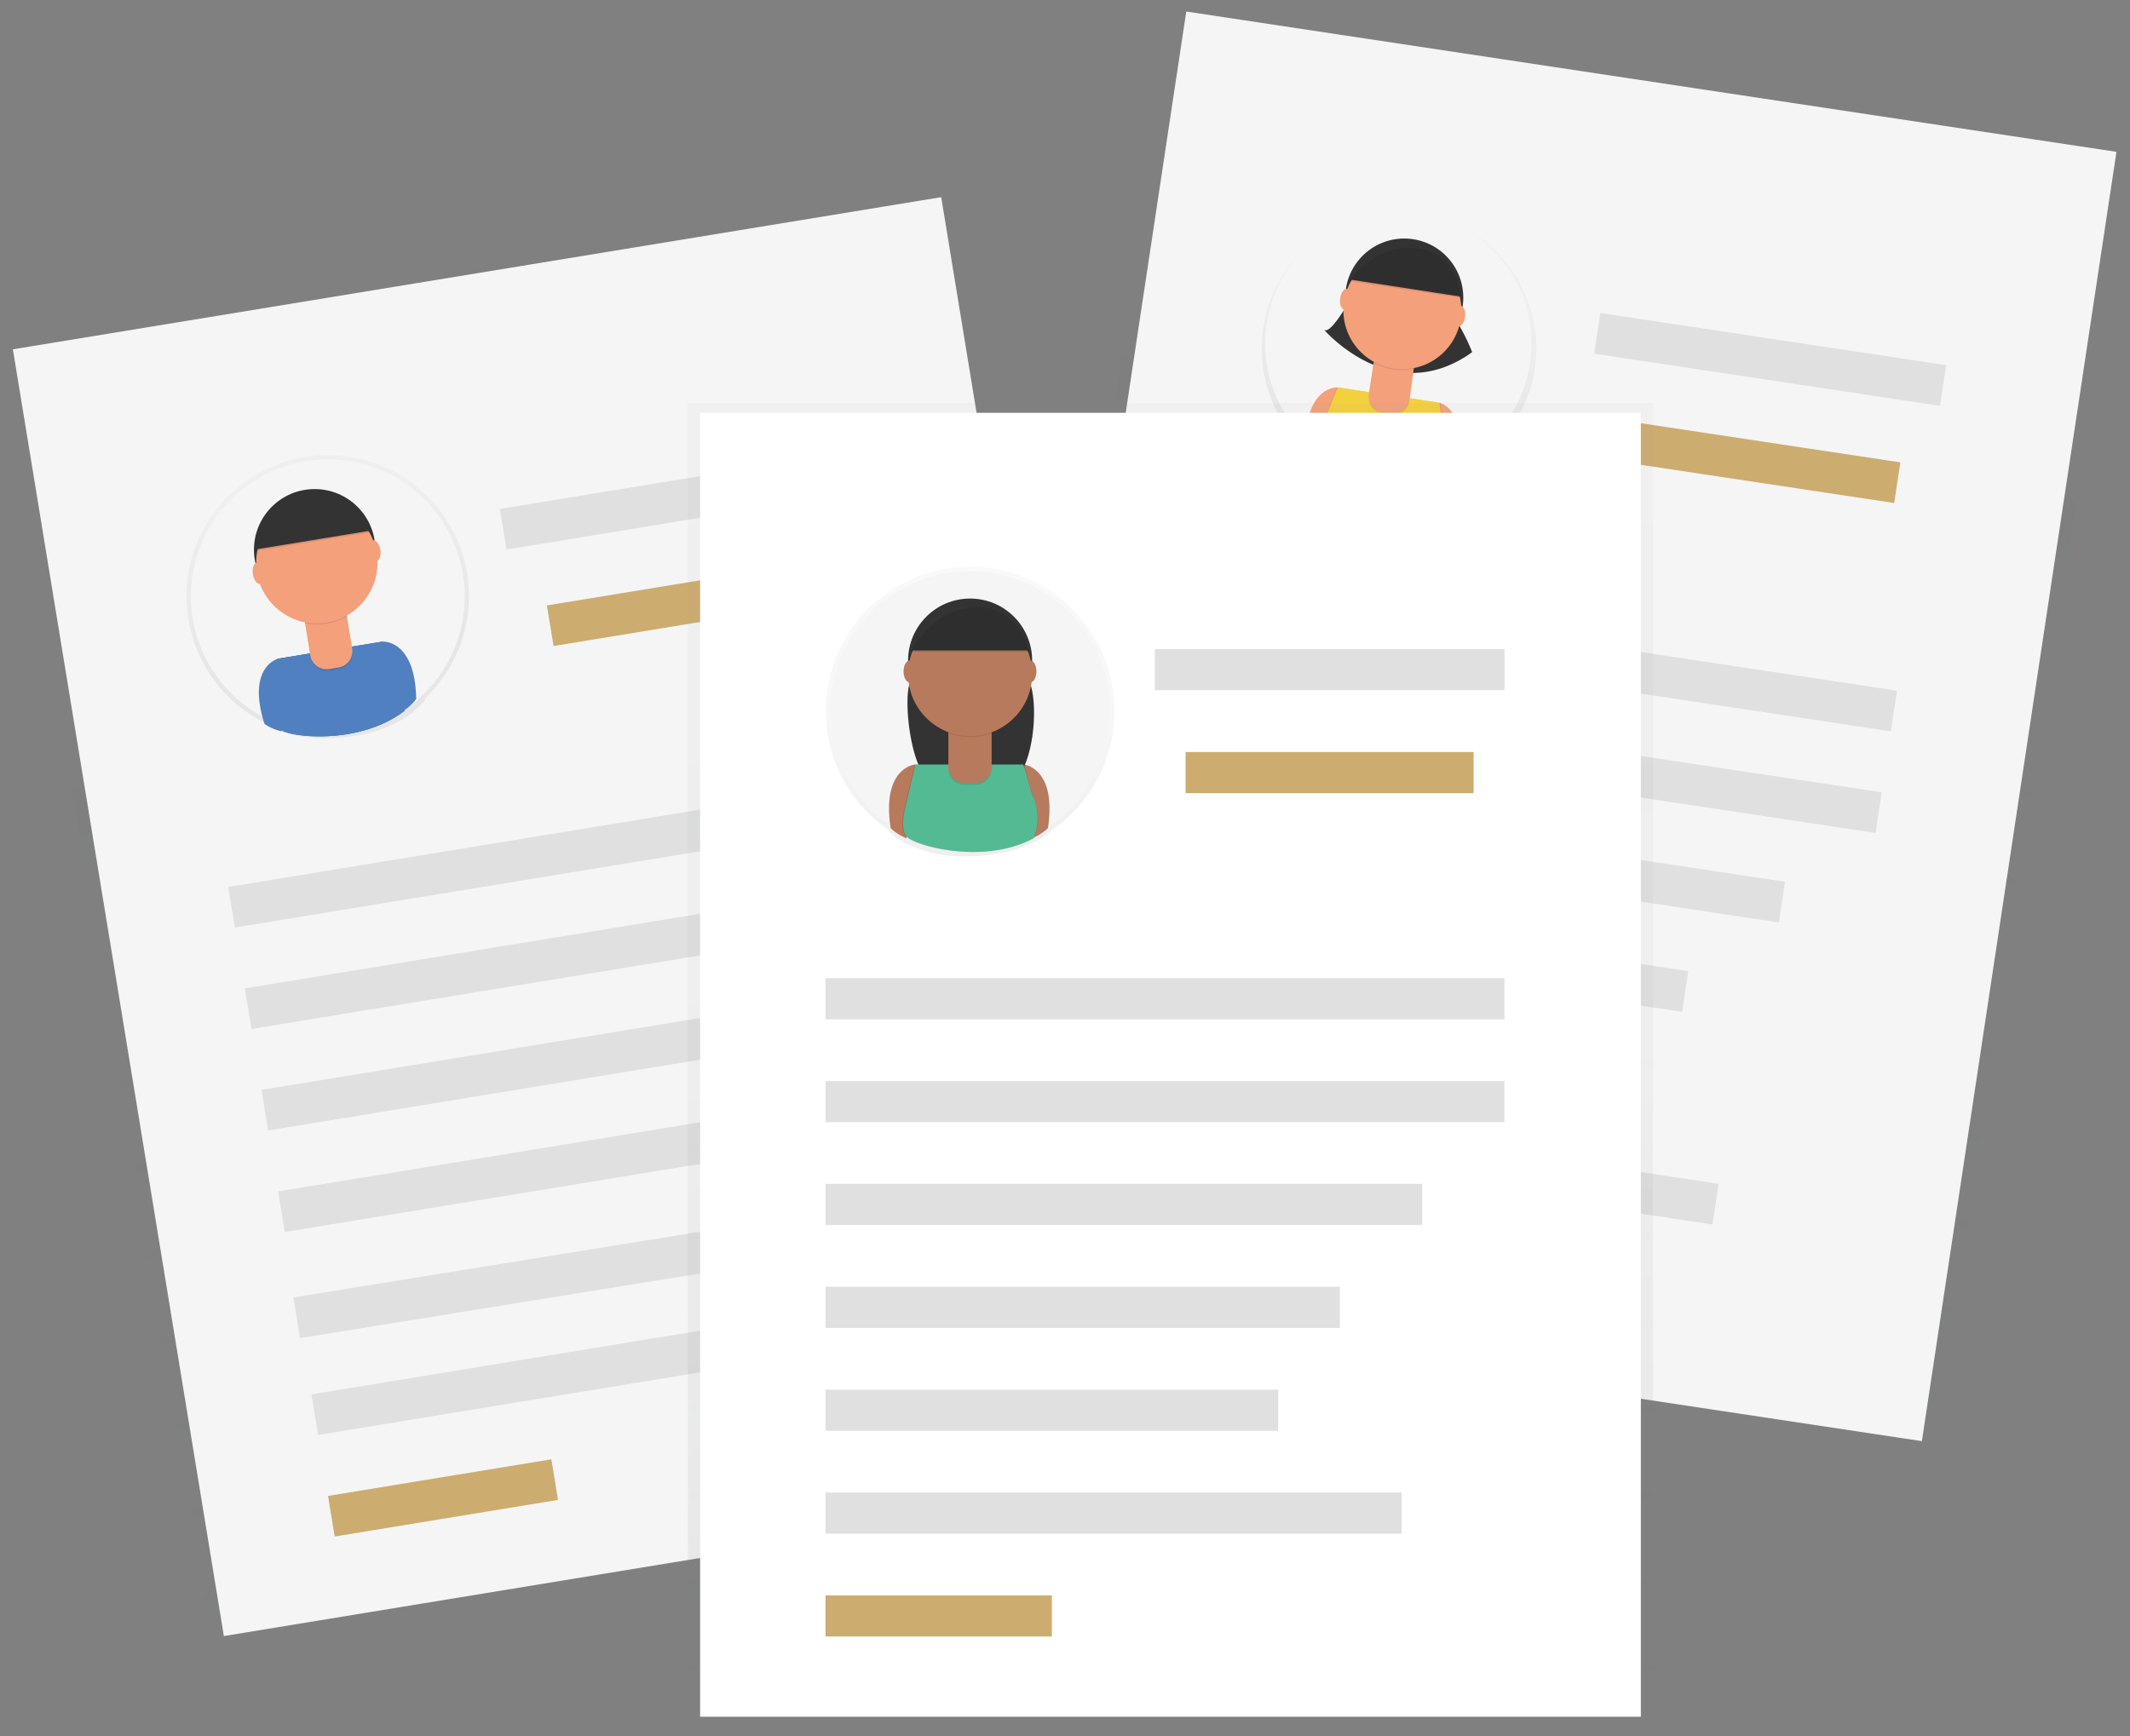 <svg xmlns="http://www.w3.org/2000/svg" xmlns:xlink="http://www.w3.org/1999/xlink" viewBox="0 0 315.86 257.55"><rect x="0" y="0" width="315.86" height="257.55" fill="#808080" stroke="none"/><defs><style>.cls-1{opacity:0.5;}.cls-2{fill:url(#名称未設定グラデーション_2);}.cls-3{fill:#f5f5f5;}.cls-4{fill:#e0e0e0;}.cls-5{fill:#cdac70;}.cls-6{fill:url(#名称未設定グラデーション_2-2);}.cls-7{fill:#f3a07b;}.cls-8{fill:#333;}.cls-9{fill:#040000;opacity:0.1;isolation:isolate;}.cls-10{fill:#f3d13e;}.cls-11{fill:url(#名称未設定グラデーション_2-3);}.cls-12{fill:url(#名称未設定グラデーション_2-4);}.cls-13{fill:#5180c1;}.cls-14{fill:url(#名称未設定グラデーション_2-5);}.cls-15{fill:#fff;}.cls-16{fill:url(#名称未設定グラデーション_2-6);}.cls-17{fill:#b87a5d;}.cls-18{fill:#54ba94;}</style><linearGradient id="名称未設定グラデーション_2" x1="23.31" y1="4582.2" x2="23.31" y2="4779.97" gradientTransform="matrix(0, 1, 1, 0, -4450.74, 85.14)" gradientUnits="userSpaceOnUse"><stop offset="0" stop-color="#7f8080" stop-opacity="0.25"/><stop offset="0.54" stop-color="#7f8080" stop-opacity="0.12"/><stop offset="1" stop-color="#7f8080" stop-opacity="0.1"/></linearGradient><linearGradient id="名称未設定グラデーション_2-2" x1="-7.68" y1="4713.33" x2="-7.68" y2="4754.18" gradientTransform="matrix(0.99, 0.15, 0.15, -0.99, -491.19, 4733.68)" xlink:href="#名称未設定グラデーション_2"/><linearGradient id="名称未設定グラデーション_2-3" x1="631.63" y1="4574.71" x2="631.63" y2="4772.48" gradientTransform="matrix(1, 0, 0, -1, -546.75, 4824.34)" xlink:href="#名称未設定グラデーション_2"/><linearGradient id="名称未設定グラデーション_2-4" x1="613.52" y1="4703.99" x2="613.52" y2="4746" gradientTransform="matrix(0.99, -0.16, -0.16, -0.99, 207.58, 4850.53)" xlink:href="#名称未設定グラデーション_2"/><linearGradient id="名称未設定グラデーション_2-5" x1="173.57" y1="4681.1" x2="173.57" y2="4878.87" gradientTransform="matrix(1, 0, 0, -1, 0, 4938.65)" xlink:href="#名称未設定グラデーション_2"/><linearGradient id="名称未設定グラデーション_2-6" x1="-5133.75" y1="4735.6" x2="-5133.75" y2="4778.54" gradientTransform="translate(-4989.89 4862.62) rotate(180)" xlink:href="#名称未設定グラデーション_2"/></defs><title>coachtech_reason2_1</title><g id="レイヤー_2" data-name="レイヤー 2"><g id="レイヤー_1-2" data-name="レイヤー 1"><g class="cls-1"><rect class="cls-2" x="131.45" y="36.89" width="197.77" height="143.14" transform="translate(88.73 320.04) rotate(-81.42)"/></g><rect class="cls-3" x="133.75" y="37.99" width="193.4" height="139.5" transform="translate(89.54 319.53) rotate(-81.42)"/><rect class="cls-4" x="228.03" y="47.6" width="6.1" height="100.68" transform="translate(99.76 311.83) rotate(-81.42)"/><rect class="cls-4" x="225.76" y="62.69" width="6.1" height="100.68" transform="translate(82.91 322.41) rotate(-81.42)"/><rect class="cls-4" x="259.45" y="27.38" width="6.1" height="51.87" transform="translate(170.62 304.92) rotate(-81.42)"/><rect class="cls-5" x="257.17" y="47.05" width="6.1" height="42.71" transform="translate(153.77 315.51) rotate(-81.42)"/><rect class="cls-4" x="217.45" y="82.96" width="6.1" height="88.48" transform="translate(61.83 326.26) rotate(-81.42)"/><rect class="cls-4" x="209.14" y="103.24" width="6.1" height="76.27" transform="translate(40.74 330.1) rotate(-81.42)"/><rect class="cls-4" x="202.34" y="122.22" width="6.1" height="67.12" transform="translate(20.71 335.62) rotate(-81.42)"/><rect class="cls-4" x="209.11" y="129.51" width="6.1" height="85.43" transform="translate(10.21 356.32) rotate(-81.42)"/><rect class="cls-5" x="181.19" y="166.66" width="6.1" height="33.56" transform="translate(-24.63 338.25) rotate(-81.42)"/><g class="cls-1"><path class="cls-6" d="M227.59,54.73a20.36,20.36,0,1,0-33.89,12v.09a7,7,0,0,0,2.06,1.81l0-.09c.82,1,4.6,2.84,9.16,3.52h.1a18.63,18.63,0,0,0,9.09-.68l.08-.14a7.17,7.17,0,0,0,2.1-1l.06-.22A20.32,20.32,0,0,0,227.59,54.73Z"/></g><circle class="cls-3" cx="207.36" cy="50.95" r="19.75"/><path class="cls-7" d="M198.36,57.46s-4.7-.32-4.76,8.34a7,7,0,0,0,2,1.75l4-8.47Z"/><path class="cls-7" d="M213.46,59.74s4.6,1.08,2.09,9.37a6.76,6.76,0,0,1-2.43,1.09l-1.28-9.26Z"/><path class="cls-8" d="M200.66,43.6s-3.19,6.11-4.3,5.32c0,0,10.13,11.83,21.95,3.31a30.82,30.82,0,0,0-3.55-6.5Z"/><circle class="cls-8" cx="208.24" cy="44.13" r="8.75"/><path class="cls-9" d="M213.37,59.72l-15.1-2.27L196,63.27s-1.25,2.68-.4,4.06,10,5.64,17.7,2.89a7.91,7.91,0,0,0,1-5c-.38-2.94-.17-.23-.17-.23Z"/><path class="cls-9" d="M213.58,59.76l-15.11-2.28-2.31,5.82s-1.25,2.67-.41,4.06,10,5.63,17.71,2.89a8,8,0,0,0,1-5c-.38-2.94-.17-.23-.17-.23Z"/><path class="cls-10" d="M213.46,59.74l-15.1-2.28L196,63.29s-1.25,2.67-.4,4.06,10,5.63,17.7,2.89a8,8,0,0,0,1-5c-.38-2.94-.17-.23-.17-.23Z"/><path class="cls-9" d="M203.74,53.16l6,.91h0L209,59.53a2.43,2.43,0,0,1-2.76,2L205,61.38a2.43,2.43,0,0,1-2-2.77l.82-5.45Z"/><path class="cls-7" d="M203.77,52.94l6,.91h0L209,59.3a2.43,2.43,0,0,1-2.76,2L205,61.16a2.44,2.44,0,0,1-2-2.77l.82-5.45Z"/><path class="cls-9" d="M203.66,53.79a8.76,8.76,0,0,0,6,.93l.11-.74-6-.91Z"/><circle class="cls-7" cx="207.96" cy="46.01" r="8.75"/><path class="cls-8" d="M200.16,41.46,216.67,44s-.41-6.86-6.71-7.39S200.16,41.46,200.16,41.46Z"/><ellipse class="cls-7" cx="199.53" cy="44.35" rx="1.53" ry="0.81" transform="translate(125.91 235.04) rotate(-81.42)"/><ellipse class="cls-7" cx="216.45" cy="46.91" rx="1.53" ry="0.81" transform="translate(137.77 253.93) rotate(-81.42)"/><path class="cls-9" d="M200.13,41.69l16.51,2.49s-.4-6.87-6.71-7.4S200.13,41.69,200.13,41.69Z"/><g class="cls-1"><rect class="cls-11" x="14.9" y="38.28" width="143.54" height="198.33" transform="translate(-20.82 15.59) rotate(-9.18)"/></g><rect class="cls-3" x="16.64" y="39.25" width="139.5" height="193.4" transform="translate(-20.86 15.77) rotate(-9.31)"/><rect class="cls-4" x="33.67" y="123.37" width="100.68" height="6.1" transform="translate(-19.35 15.26) rotate(-9.31)"/><rect class="cls-4" x="36.14" y="138.42" width="100.68" height="6.1" transform="translate(-21.75 15.85) rotate(-9.31)"/><rect class="cls-4" x="74.27" y="71.25" width="51.87" height="6.1" transform="translate(-10.7 17.19) rotate(-9.31)"/><rect class="cls-5" x="81.31" y="86.3" width="42.71" height="6.1" transform="translate(-13.1 17.79) rotate(-9.31)"/><rect class="cls-4" x="38.69" y="154.46" width="88.48" height="6.1" transform="translate(-24.39 15.49) rotate(-9.31)"/><rect class="cls-4" x="41.23" y="170.5" width="76.27" height="6.1" transform="translate(-27.03 15.13) rotate(-9.31)"/><rect class="cls-4" x="43.76" y="186.3" width="67.12" height="6.1" transform="matrix(0.99, -0.16, 0.16, 0.99, -29.61, 15)"/><rect class="cls-4" x="46.11" y="199.87" width="85.43" height="6.1" transform="translate(-31.66 17.04) rotate(-9.31)"/><rect class="cls-5" x="48.92" y="219.12" width="33.56" height="6.1" transform="translate(-35.08 13.56) rotate(-9.31)"/><g class="cls-1"><path class="cls-12" d="M69.27,85.07a20.94,20.94,0,1,0-29.38,22.42l0,.09a7.17,7.17,0,0,0,2.59,1.1v-.09c1.1.67,5.39,1.33,10.07.55h.1a19.22,19.22,0,0,0,8.68-3.53.72.72,0,0,1,0-.17,7.33,7.33,0,0,0,1.73-1.65v-.24A20.91,20.91,0,0,0,69.27,85.07Z"/></g><circle class="cls-3" cx="48.61" cy="88.45" r="20.31"/><path class="cls-13" d="M41.22,97.71s-4.69,1.17-2,9.66a6.86,6.86,0,0,0,2.51,1.09l1.2-9.53Z"/><path class="cls-13" d="M56.72,95.17s4.83-.4,5,8.51a7.06,7.06,0,0,1-2,1.81l-4.17-8.65Z"/><circle class="cls-8" cx="46.66" cy="81.54" r="9"/><path class="cls-13" d="M56.63,95.18l-15.5,2.53-.43,6.44s-.36,3,.89,4.09,11.6,2.35,18.21-2.77a8.18,8.18,0,0,0-.64-5.2c-1.3-2.76-.24-.17-.24-.17Z"/><path class="cls-13" d="M56.83,95.15,41.34,97.68l-.43,6.43s-.36,3,.88,4.1S53.4,110.55,60,105.44a8.24,8.24,0,0,0-.64-5.2c-1.3-2.76-.24-.18-.24-.18Z"/><path class="cls-13" d="M56.72,95.17,41.22,97.7l-.43,6.44s-.36,3,.89,4.1,11.6,2.34,18.21-2.77a8.17,8.17,0,0,0-.64-5.2c-1.3-2.76-.24-.18-.24-.18Z"/><path class="cls-9" d="M45.14,91.78l6.19-1h0l.93,5.66a2.43,2.43,0,0,1-2,2.79h0l-1.41.23a2.43,2.43,0,0,1-2.79-2h0l-.93-5.66Z"/><path class="cls-7" d="M45.1,91.55l6.2-1h0l.92,5.66a2.43,2.43,0,0,1-2,2.79h0l-1.4.23a2.43,2.43,0,0,1-2.8-2h0l-.92-5.66Z"/><path class="cls-9" d="M45.25,92.45a9,9,0,0,0,6.2-1l-.12-.76-6.2,1Z"/><circle class="cls-7" cx="46.98" cy="83.47" r="9"/><path class="cls-9" d="M38,81.72l16.94-2.78s-2.57-6.6-8.9-5.11S38,81.72,38,81.72Z"/><path class="cls-8" d="M37.93,81.49l17-2.78s-2.56-6.6-8.9-5.12S37.93,81.49,37.93,81.49Z"/><ellipse class="cls-7" cx="38.33" cy="85.04" rx="0.84" ry="1.58" transform="translate(-13.08 7.2) rotate(-9.18)"/><ellipse class="cls-7" cx="55.57" cy="81.67" rx="0.84" ry="1.57" transform="translate(-12.48 10.07) rotate(-9.31)"/><g class="cls-1"><rect class="cls-14" x="102" y="59.78" width="143.14" height="197.77"/></g><rect class="cls-15" x="103.82" y="61.23" width="139.5" height="193.4"/><g class="cls-1"><path class="cls-16" d="M122.45,105.48a21.41,21.41,0,1,1,33.34,17.77v.09a7.26,7.26,0,0,1-2.42,1.55l0-.09c-1,.86-5.22,2.23-10.07,2.22h-.11a19.6,19.6,0,0,1-9.33-2.13l-.07-.16a7.74,7.74,0,0,1-2-1.39l0-.24A21.38,21.38,0,0,1,122.45,105.48Z"/></g><circle class="cls-3" cx="143.85" cy="105.48" r="20.76"/><path class="cls-17" d="M135.71,113.39s-5,.4-3.64,9.44a7.19,7.19,0,0,0,2.35,1.5l2.79-9.42Z"/><path class="cls-17" d="M151.76,113.39s5,.4,3.64,9.44a7.13,7.13,0,0,1-2.36,1.5l-2.77-9.45Z"/><path class="cls-8" d="M135.92,98.62s-.38,1.11-.92,2.39c-1.18,2.8.16,13.58,3,14.73a16,16,0,0,0,11.64.54c3.75-1.37,4.91-13.64,2.26-16.62-.31-.37-.64-.7-1-1Z"/><circle class="cls-8" cx="143.86" cy="97.98" r="9.2"/><path class="cls-9" d="M151.67,113.39H135.61l-1.5,6.42s-.88,3,.22,4.28,11.32,4.29,18.83.22a8.31,8.31,0,0,0,.21-5.35c-.85-3-.21-.22-.21-.22Z"/><path class="cls-9" d="M151.88,113.39H135.82l-1.5,6.42s-.88,3,.21,4.28,11.32,4.29,18.84.22a8.38,8.38,0,0,0,.21-5.35c-.86-3-.21-.22-.21-.22Z"/><path class="cls-18" d="M151.76,113.39h-16l-1.5,6.42s-.89,3,.21,4.28,11.32,4.29,18.83.22a8.38,8.38,0,0,0,.22-5.35c-.86-3-.22-.22-.22-.22Z"/><path class="cls-9" d="M140.63,108.06h6.42V114a2.43,2.43,0,0,1-2.43,2.43h-1.56a2.43,2.43,0,0,1-2.43-2.43h0v-5.92Z"/><path class="cls-17" d="M140.63,107.82h6.42v5.92a2.43,2.43,0,0,1-2.43,2.43h-1.56a2.43,2.43,0,0,1-2.43-2.43h0v-5.92Z"/><path class="cls-9" d="M140.64,108.74a9.32,9.32,0,0,0,6.42,0V108h-6.42Z"/><circle class="cls-17" cx="143.86" cy="99.98" r="9.2"/><path class="cls-8" d="M135.06,96.48h17.56s-1.5-7.09-8.14-6.63S135.06,96.48,135.06,96.48Z"/><ellipse class="cls-17" cx="134.85" cy="99.59" rx="0.86" ry="1.6"/><ellipse class="cls-17" cx="152.83" cy="99.59" rx="0.86" ry="1.6"/><path class="cls-9" d="M135.06,96.72h17.56s-1.5-7.09-8.14-6.64S135.06,96.72,135.06,96.72Z"/><rect class="cls-4" x="122.42" y="145.09" width="100.68" height="6.1"/><rect class="cls-4" x="122.42" y="160.35" width="100.68" height="6.1"/><rect class="cls-4" x="171.24" y="96.28" width="51.87" height="6.1"/><rect class="cls-5" x="175.81" y="111.54" width="42.71" height="6.1"/><rect class="cls-4" x="122.42" y="175.6" width="88.48" height="6.1"/><rect class="cls-4" x="122.42" y="190.86" width="76.27" height="6.1"/><rect class="cls-4" x="122.42" y="206.12" width="67.12" height="6.1"/><rect class="cls-4" x="122.42" y="221.37" width="85.43" height="6.1"/><rect class="cls-5" x="122.42" y="236.63" width="33.56" height="6.1"/></g></g></svg>